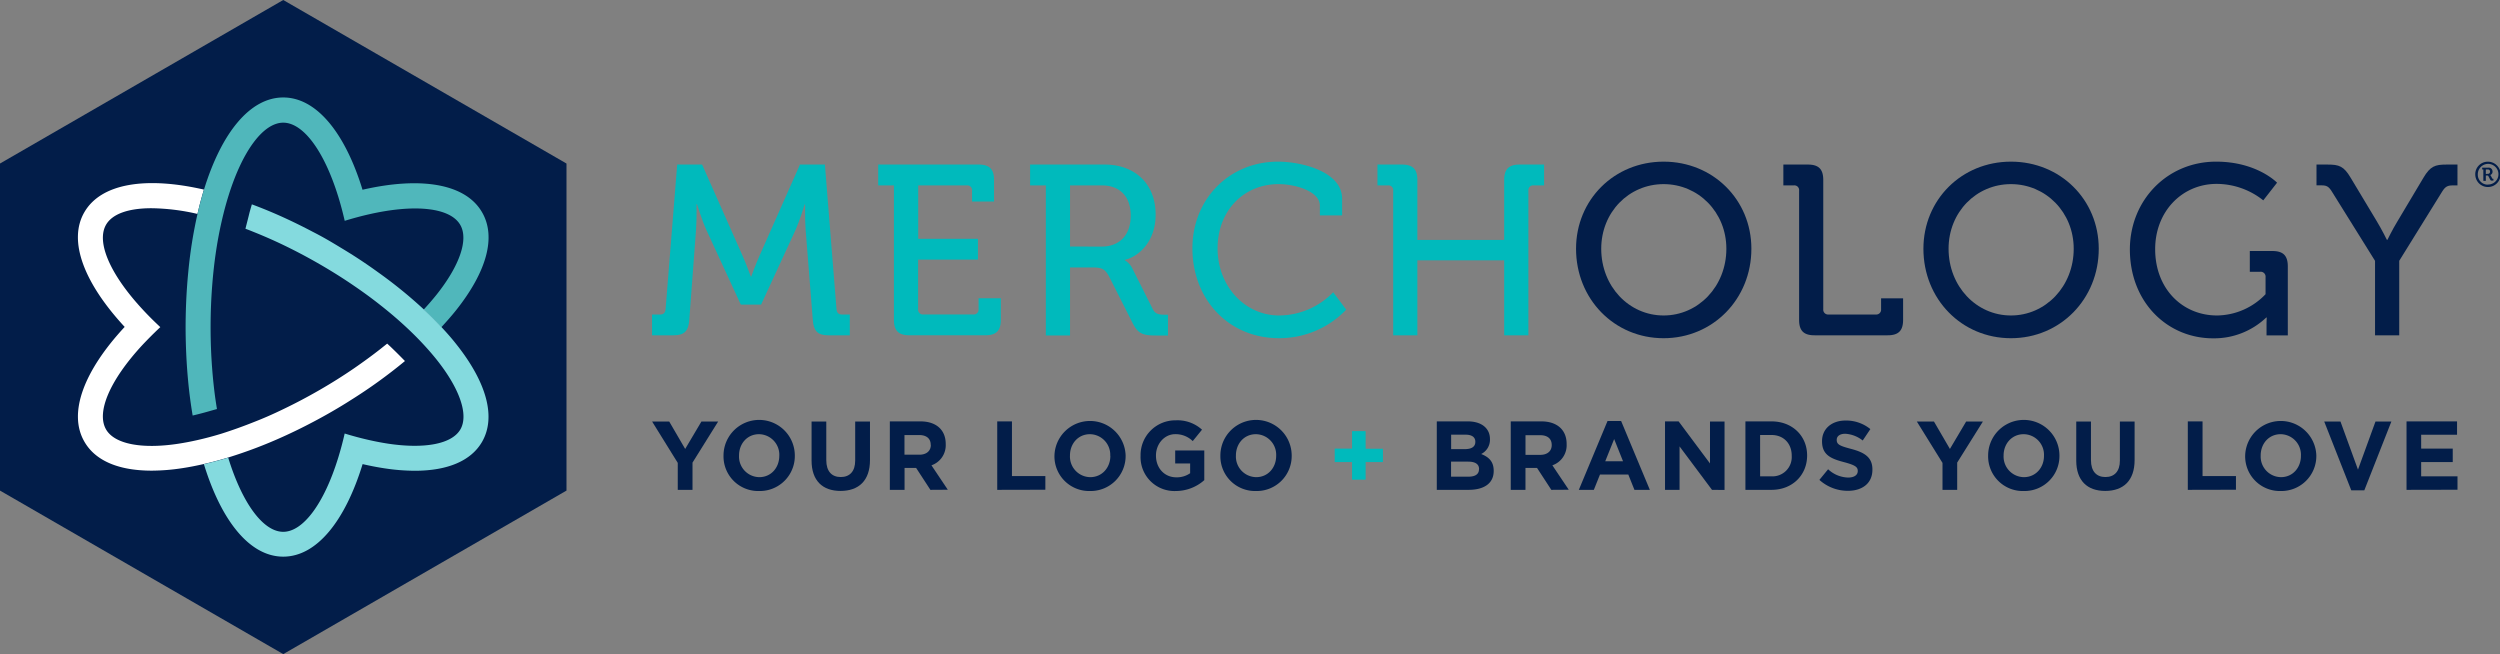 <svg xmlns="http://www.w3.org/2000/svg" viewBox="0 0 876.45 229.32"><rect x="0" y="0" width="876.45" height="229.32" fill="#808080" stroke="none"/><defs><style>.cls-1{fill:#00babc;}.cls-2{fill:#021d49;}.cls-3{fill:#fff;}.cls-4{fill:#50b7bb;}.cls-5{fill:#84dade;}</style></defs><g id="Layer_2" data-name="Layer 2"><g id="Layer_2-2" data-name="Layer 2"><path class="cls-1" d="M228.59,110.26h2.88c1.19,0,1.78-.68,1.87-1.87l4.07-50.7h8.73L260.21,89.4c1.45,3.22,3,7.55,3,7.55h.17s1.53-4.33,3-7.55l14.07-31.71h8.74l4.07,50.7c.08,1.19.68,1.87,1.86,1.87h2.8v7.29h-7.55c-3.81,0-5.17-1.61-5.42-5.43L282.43,80.5c-.25-3.56-.17-8.82-.17-8.82h-.17s-1.7,5.59-3.14,8.82l-12.12,26.28h-7.12L247.58,80.5c-1.44-3.14-3.22-8.91-3.22-8.91h-.17s.09,5.35-.17,8.91l-2.37,31.62c-.26,3.82-1.61,5.43-5.52,5.43h-7.54Z"/><path class="cls-1" d="M313.39,65h-5.51V57.69h35.19c3.81,0,5.42,1.61,5.42,5.42v7.55h-7.71V66.84A1.66,1.66,0,0,0,338.91,65h-17V83.72h20.94V91H321.87v17.38a1.7,1.7,0,0,0,1.87,1.87H341.2a1.7,1.7,0,0,0,1.87-1.87v-3.81h7.8v7.54c0,3.82-1.61,5.43-5.43,5.43H318.82c-3.82,0-5.43-1.61-5.43-5.43Z"/><path class="cls-1" d="M366.65,65h-5.52V57.69h26.12c10.51,0,17.89,6.61,17.89,17.55,0,10-6.53,14.92-10.77,15.85v.17A6.59,6.59,0,0,1,396.92,94l7.2,14.33c.85,1.78,2.21,2,4.24,2h1.11v7.29h-4.16c-4.66,0-6.36-.59-8.31-4.5L388.86,97c-1.52-2.8-2.63-3.23-5.93-3.23h-7.8v23.83h-8.48Zm19.5,21.45c6.44,0,10.26-4.15,10.26-10.85S392.59,65,386.32,65H375.13V86.43Z"/><path class="cls-1" d="M448.05,56.67c8.06,0,22.47,3.39,22.47,13v5.85h-7.8V72.1c0-5-8.48-7.55-14.5-7.55-12,0-21.36,9.08-21.36,22.56,0,13.06,9.41,23.49,21.62,23.49a26.55,26.55,0,0,0,18.91-8.14l4.57,6.1a32.42,32.42,0,0,1-23.57,10c-17.89,0-30.35-13.83-30.35-31.46C418,69.81,430.93,56.67,448.05,56.67Z"/><path class="cls-1" d="M488.43,66.84A1.66,1.66,0,0,0,486.56,65h-3.65V57.69h8.57c3.81,0,5.42,1.61,5.42,5.42v21h30.44v-21c0-3.81,1.61-5.42,5.43-5.42h8.56V65h-3.64a1.66,1.66,0,0,0-1.87,1.86v50.71h-8.48V91.26H496.9v26.29h-8.47Z"/><path class="cls-1" d="M474,151.15h4.76v6.17h6.07V162h-6.07v6.17H474V162h-6.08v-4.72H474Z"/><path class="cls-2" d="M583.23,56.67C600.53,56.67,614,70,614,87.2c0,17.63-13.48,31.37-30.78,31.37s-30.69-13.74-30.69-31.37C552.54,70,565.94,56.67,583.23,56.67Zm0,53.93c12.13,0,22-10.18,22-23.4,0-12.81-9.83-22.65-22-22.65s-21.87,9.84-21.87,22.65C561.36,100.42,571.11,110.6,583.23,110.6Z"/><path class="cls-2" d="M630.73,66.84A1.66,1.66,0,0,0,628.86,65h-3.65V57.69h8.57c3.81,0,5.42,1.61,5.42,5.42v45.28a1.7,1.7,0,0,0,1.87,1.87H657.6a1.7,1.7,0,0,0,1.87-1.87v-3.81h7.72v7.54c0,3.82-1.62,5.43-5.43,5.43H636.15c-3.81,0-5.42-1.61-5.42-5.43Z"/><path class="cls-2" d="M705,56.67c17.3,0,30.78,13.31,30.78,30.53,0,17.63-13.48,31.37-30.78,31.37s-30.69-13.74-30.69-31.37C674.32,70,687.72,56.67,705,56.67Zm0,53.93c12.13,0,22-10.18,22-23.4,0-12.81-9.83-22.65-22-22.65s-21.87,9.84-21.87,22.65C683.14,100.42,692.89,110.6,705,110.6Z"/><path class="cls-2" d="M776.93,56.67c14.32,0,21.36,7.38,21.36,7.38l-4.83,6.19a26.33,26.33,0,0,0-16.37-5.77c-12,0-21.53,9.58-21.53,22.89,0,13.91,9.58,23.24,21.7,23.24a23.83,23.83,0,0,0,17-7.46v-6a1.7,1.7,0,0,0-1.87-1.86h-3.65V88h7.89c3.82,0,5.43,1.61,5.43,5.42v24.17h-7.46v-3.73c0-1.28.08-2.55.08-2.55h-.17a26.51,26.51,0,0,1-18.65,7.3c-15.94,0-29.17-12.55-29.17-31.21C746.74,70.15,759.8,56.67,776.93,56.67Z"/><path class="cls-2" d="M832.64,91.44,817.47,67.1c-1.11-1.78-1.87-2.12-3.65-2.12h-1.7V57.69H816c4.07,0,5.69.59,8.06,4.57l9.07,15.1c2,3.31,3.65,6.7,3.65,6.7H837s1.61-3.39,3.64-6.7l9-15.1c2.38-4,4.07-4.57,8-4.57h3.9V65h-1.61c-1.78,0-2.62.34-3.73,2.12L841.12,91.44v26.11h-8.48Z"/><path class="cls-2" d="M242.78,162.18v9.55h-5.17v-9.45l-9-14.51h6l5.6,9.62,5.7-9.62h5.87Z"/><path class="cls-2" d="M266.09,172.14a12.15,12.15,0,0,1-12.44-12.32v-.07a12.48,12.48,0,0,1,25-.07v.07A12.27,12.27,0,0,1,266.09,172.14Zm7.12-12.39a7.22,7.22,0,0,0-7.12-7.53c-4.15,0-7,3.35-7,7.46v.07a7.21,7.21,0,0,0,7.11,7.53c4.16,0,7-3.36,7-7.46Z"/><path class="cls-2" d="M294.68,172.11c-6.31,0-10.16-3.6-10.16-10.65V147.77h5.16v13.55c0,3.91,1.91,5.92,5.07,5.92s5.06-2,5.06-5.75V147.77H305v13.52C305,168.55,301,172.11,294.68,172.11Z"/><path class="cls-2" d="M326.18,171.73l-5-7.67h-4.06v7.67h-5.16v-24h10.73c5.54,0,8.86,3,8.86,7.91v.07a7.44,7.44,0,0,1-5,7.42l5.73,8.56Zm.11-15.78c0-2.26-1.55-3.43-4.06-3.43h-5.14v6.89h5.24c2.51,0,4-1.37,4-3.39Z"/><path class="cls-2" d="M349.61,171.73v-24h5.16v19.17h11.71v4.79Z"/><path class="cls-2" d="M382.11,172.14a12.15,12.15,0,0,1-12.44-12.32v-.07a12.48,12.48,0,0,1,24.95-.07v.07A12.26,12.26,0,0,1,382.11,172.14Zm7.12-12.39a7.22,7.22,0,0,0-7.12-7.53c-4.16,0-7,3.35-7,7.46v.07a7.21,7.21,0,0,0,7.11,7.53c4.16,0,7.05-3.36,7.05-7.46Z"/><path class="cls-2" d="M412.21,172.14a11.88,11.88,0,0,1-12.35-12.32v-.07a12.18,12.18,0,0,1,12.32-12.39,12.75,12.75,0,0,1,9.22,3.28l-3.25,4a8.58,8.58,0,0,0-6.14-2.43c-3.76,0-6.75,3.38-6.75,7.46v.07c0,4.38,3,7.6,7.12,7.6a8.12,8.12,0,0,0,4.86-1.44v-3.42H412v-4.55h10.2v10.4A15.08,15.08,0,0,1,412.21,172.14Z"/><path class="cls-2" d="M440.29,172.14a12.16,12.16,0,0,1-12.45-12.32v-.07a12.48,12.48,0,0,1,25-.07v.07A12.26,12.26,0,0,1,440.29,172.14Zm7.11-12.39a7.21,7.21,0,0,0-7.11-7.53c-4.16,0-7,3.35-7,7.46v.07a7.21,7.21,0,0,0,7.11,7.53c4.16,0,7-3.36,7-7.46Z"/><path class="cls-2" d="M514.87,171.73H503.71v-24h10.9c4.79,0,7.74,2.43,7.74,6.19V154a5.58,5.58,0,0,1-3.08,5.17c2.72,1.06,4.39,2.67,4.39,5.89v.07C523.66,169.54,520.17,171.73,514.87,171.73Zm2.35-16.88c0-1.57-1.2-2.46-3.39-2.46h-5.09v5.07h4.76c2.28,0,3.72-.76,3.72-2.54Zm1.31,9.59c0-1.61-1.17-2.6-3.82-2.6h-6v5.27h6.13c2.28,0,3.66-.82,3.66-2.6Z"/><path class="cls-2" d="M543.86,171.73l-5-7.67h-4.06v7.67h-5.16v-24h10.73c5.53,0,8.86,3,8.86,7.91v.07a7.43,7.43,0,0,1-5,7.42l5.74,8.56ZM544,156c0-2.26-1.54-3.43-4.06-3.43h-5.13v6.89H540c2.52,0,4-1.37,4-3.39Z"/><path class="cls-2" d="M573,171.73l-2.15-5.37h-9.93l-2.15,5.37h-5.26l10.06-24.14h4.76l10.07,24.14Zm-7.11-17.8-3.12,7.77H569Z"/><path class="cls-2" d="M600.19,171.73,588.82,156.5v15.23h-5.1v-24h4.77l11,14.75V147.77h5.1v24Z"/><path class="cls-2" d="M621.06,171.73h-9.15v-24h9.15c7.38,0,12.48,5.17,12.48,11.91v.07C633.54,166.49,628.44,171.73,621.06,171.73Zm7.08-12c0-4.25-2.85-7.23-7.08-7.23h-4V167h4a6.76,6.76,0,0,0,7.08-7.15Z"/><path class="cls-2" d="M647.84,172.07a14.82,14.82,0,0,1-10-3.83l3.06-3.73a10.64,10.64,0,0,0,7,2.91c2.11,0,3.39-.86,3.39-2.26v-.07c0-1.33-.81-2-4.73-3.05-4.73-1.23-7.79-2.57-7.79-7.32v-.07c0-4.35,3.43-7.22,8.22-7.22a13.42,13.42,0,0,1,8.72,3l-2.68,4a10.88,10.88,0,0,0-6.11-2.36c-2,0-3,.93-3,2.09v.07c0,1.57,1,2.09,5.06,3.15,4.77,1.26,7.45,3,7.45,7.19v.06C656.46,169.4,652.9,172.07,647.84,172.07Z"/><path class="cls-2" d="M686.15,162.18v9.55H681v-9.45l-9-14.51h6l5.6,9.62,5.7-9.62h5.87Z"/><path class="cls-2" d="M709.47,172.14A12.15,12.15,0,0,1,697,159.82v-.07a12.48,12.48,0,0,1,25-.07v.07A12.26,12.26,0,0,1,709.47,172.14Zm7.11-12.39a7.21,7.21,0,0,0-7.11-7.53c-4.16,0-7.05,3.35-7.05,7.46v.07a7.22,7.22,0,0,0,7.11,7.53c4.17,0,7.05-3.36,7.05-7.46Z"/><path class="cls-2" d="M738.05,172.11c-6.3,0-10.16-3.6-10.16-10.65V147.77h5.16v13.55c0,3.91,1.92,5.92,5.07,5.92s5.07-2,5.07-5.75V147.77h5.16v13.52C748.35,168.55,744.36,172.11,738.05,172.11Z"/><path class="cls-2" d="M767,171.73v-24h5.17v19.17h11.71v4.79Z"/><path class="cls-2" d="M799.55,172.14a12.15,12.15,0,0,1-12.44-12.32v-.07a12.48,12.48,0,0,1,24.95-.07v.07A12.26,12.26,0,0,1,799.55,172.14Zm7.11-12.39a7.21,7.21,0,0,0-7.11-7.53c-4.16,0-7,3.35-7,7.46v.07a7.21,7.21,0,0,0,7.11,7.53c4.16,0,7-3.36,7-7.46Z"/><path class="cls-2" d="M828.88,171.9h-4.57l-9.49-24.13h5.7l6.14,16.87,6.14-16.87h5.57Z"/><path class="cls-2" d="M843.68,171.73v-24h17.71v4.69H848.81v4.86h11.07V162H848.81v5h12.74v4.69Z"/><path class="cls-2" d="M872.1,56.69a4.44,4.44,0,1,1-4.32,4.44A4.37,4.37,0,0,1,872.1,56.69Zm0,8a3.62,3.62,0,1,0-3.43-3.61A3.49,3.49,0,0,0,872.1,64.74Zm-1.49-5.27h-.41v-.65h2.18a1.34,1.34,0,0,1,1.45,1.4,1.21,1.21,0,0,1-.84,1.21v0a.43.43,0,0,1,.25.24l.48.91a.28.28,0,0,0,.29.16h.13v.63h-.46c-.34,0-.5,0-.66-.34l-.63-1.2a.38.38,0,0,0-.41-.23h-.5V63.4h-.87Zm1.6,1.52a.7.7,0,0,0,.74-.77.69.69,0,0,0-.74-.75h-.73V61Z"/><polygon class="cls-2" points="198.6 57.33 99.3 0 0 57.33 0 171.99 99.3 229.32 198.6 171.99 198.6 57.33"/><path class="cls-3" d="M136.82,121.46l-1.08-1-2.37,1.89c-2.9,2.28-6,4.53-9.15,6.71q-5.82,4-12.19,7.67c-4.23,2.44-8.49,4.69-12.73,6.72Q94.07,146,88.91,148c-3.79,1.52-7.52,2.84-11.16,4-2.91.9-5.75,1.65-8.53,2.28-2.26.51-4.48.94-6.63,1.27-13,2-22.48.09-25.41-5-3.46-6,1.25-17.18,12.78-29.64,1.89-2,4-4.13,6.24-6.23-2.26-2.1-4.35-4.18-6.24-6.24C38.43,96,33.73,84.77,37.18,78.79,39.36,75,45,73,53.08,73a74.6,74.6,0,0,1,16.15,2c.68-3,1.44-5.82,2.27-8.53-20.27-4.65-36-2.24-41.91,7.9s0,25,14.12,40.24c-14.16,15.23-20,30.1-14.12,40.24C33.44,161.56,41.65,165,53.18,165a71.92,71.92,0,0,0,10.72-.87c2.46-.37,5-.87,7.58-1.46,2.78-.64,5.63-1.4,8.52-2.28a161.78,161.78,0,0,0,19.3-7.33c3.45-1.56,6.92-3.26,10.38-5.09q3.38-1.77,6.73-3.71c2.24-1.3,4.44-2.62,6.59-4q5-3.13,9.61-6.46c3.28-2.36,6.4-4.78,9.36-7.23C140.33,124.9,138.61,123.17,136.82,121.46Z"/><path class="cls-4" d="M169,74.42c-5.85-10.14-21.64-12.55-41.91-7.9C121,46.64,111,34.17,99.3,34.17S77.61,46.64,71.5,66.52c-.83,2.71-1.59,5.56-2.27,8.53A158.13,158.13,0,0,0,66,95.43Q65.45,101,65.22,107c-.09,2.53-.15,5.09-.15,7.7s.06,5.17.15,7.7q.23,5.92.77,11.53c.39,4.07.92,8,1.55,11.75,1-.24,2.08-.5,3.13-.78,1.78-.46,3.58-1,5.39-1.5-.17-1-.32-2-.47-3-.52-3.59-.92-7.36-1.22-11.27-.35-4.6-.54-9.4-.54-14.39s.19-9.79.54-14.39c.3-3.91.7-7.68,1.22-11.27.59-4.12,1.32-8,2.16-11.66.69-3,1.45-5.86,2.28-8.53,5-16.2,12.37-25.88,19.27-25.88s14.25,9.68,19.27,25.88c.83,2.67,1.59,5.52,2.28,8.53q4.43-1.36,8.52-2.29c16.54-3.76,28.6-2.23,32,3.74,2.94,5.09-.2,14.25-8.38,24.51-1.38,1.72-2.88,3.45-4.47,5.17q3.28,3.07,6.19,6.19c1.83-2,3.55-3.93,5.12-5.9C170.71,95.18,174,83,169,74.42Z"/><path class="cls-5" d="M86.05,80.2c1,.35,1.9.72,2.86,1.11,3.38,1.35,6.85,2.86,10.39,4.56,4.16,2,8.42,4.24,12.73,6.73s8.31,5,12.19,7.67q4.8,3.27,9.15,6.71c3.21,2.52,6.22,5.09,9,7.68q3.31,3.07,6.19,6.19c1.59,1.72,3.09,3.45,4.47,5.17,8.18,10.26,11.32,19.42,8.38,24.51s-12.44,6.95-25.41,5c-2.16-.33-4.38-.76-6.64-1.27-2.77-.63-5.62-1.38-8.52-2.28-.68,3-1.44,5.81-2.26,8.46-5,16.25-12.38,26-19.29,26S85,176.68,80,160.43c-2.89.88-5.74,1.64-8.52,2.28,6.11,19.93,16.09,32.44,27.82,32.44s21.71-12.51,27.82-32.44c2.58.59,5.12,1.09,7.58,1.46a71.79,71.79,0,0,0,10.71.87c11.53,0,19.74-3.48,23.59-10.14,4.95-8.57,1.71-20.76-9.12-34.34-1.57-2-3.29-3.94-5.12-5.9s-4-4.14-6.19-6.19a160.85,160.85,0,0,0-16-13Q128,92.15,123,89q-3.23-2-6.59-4t-6.74-3.72q-5.25-2.77-10.37-5.1c-3.73-1.7-7.38-3.2-11-4.54-.3,1-.59,2-.88,3.1C87,76.53,86.5,78.35,86.05,80.2Z"/></g></g></svg>